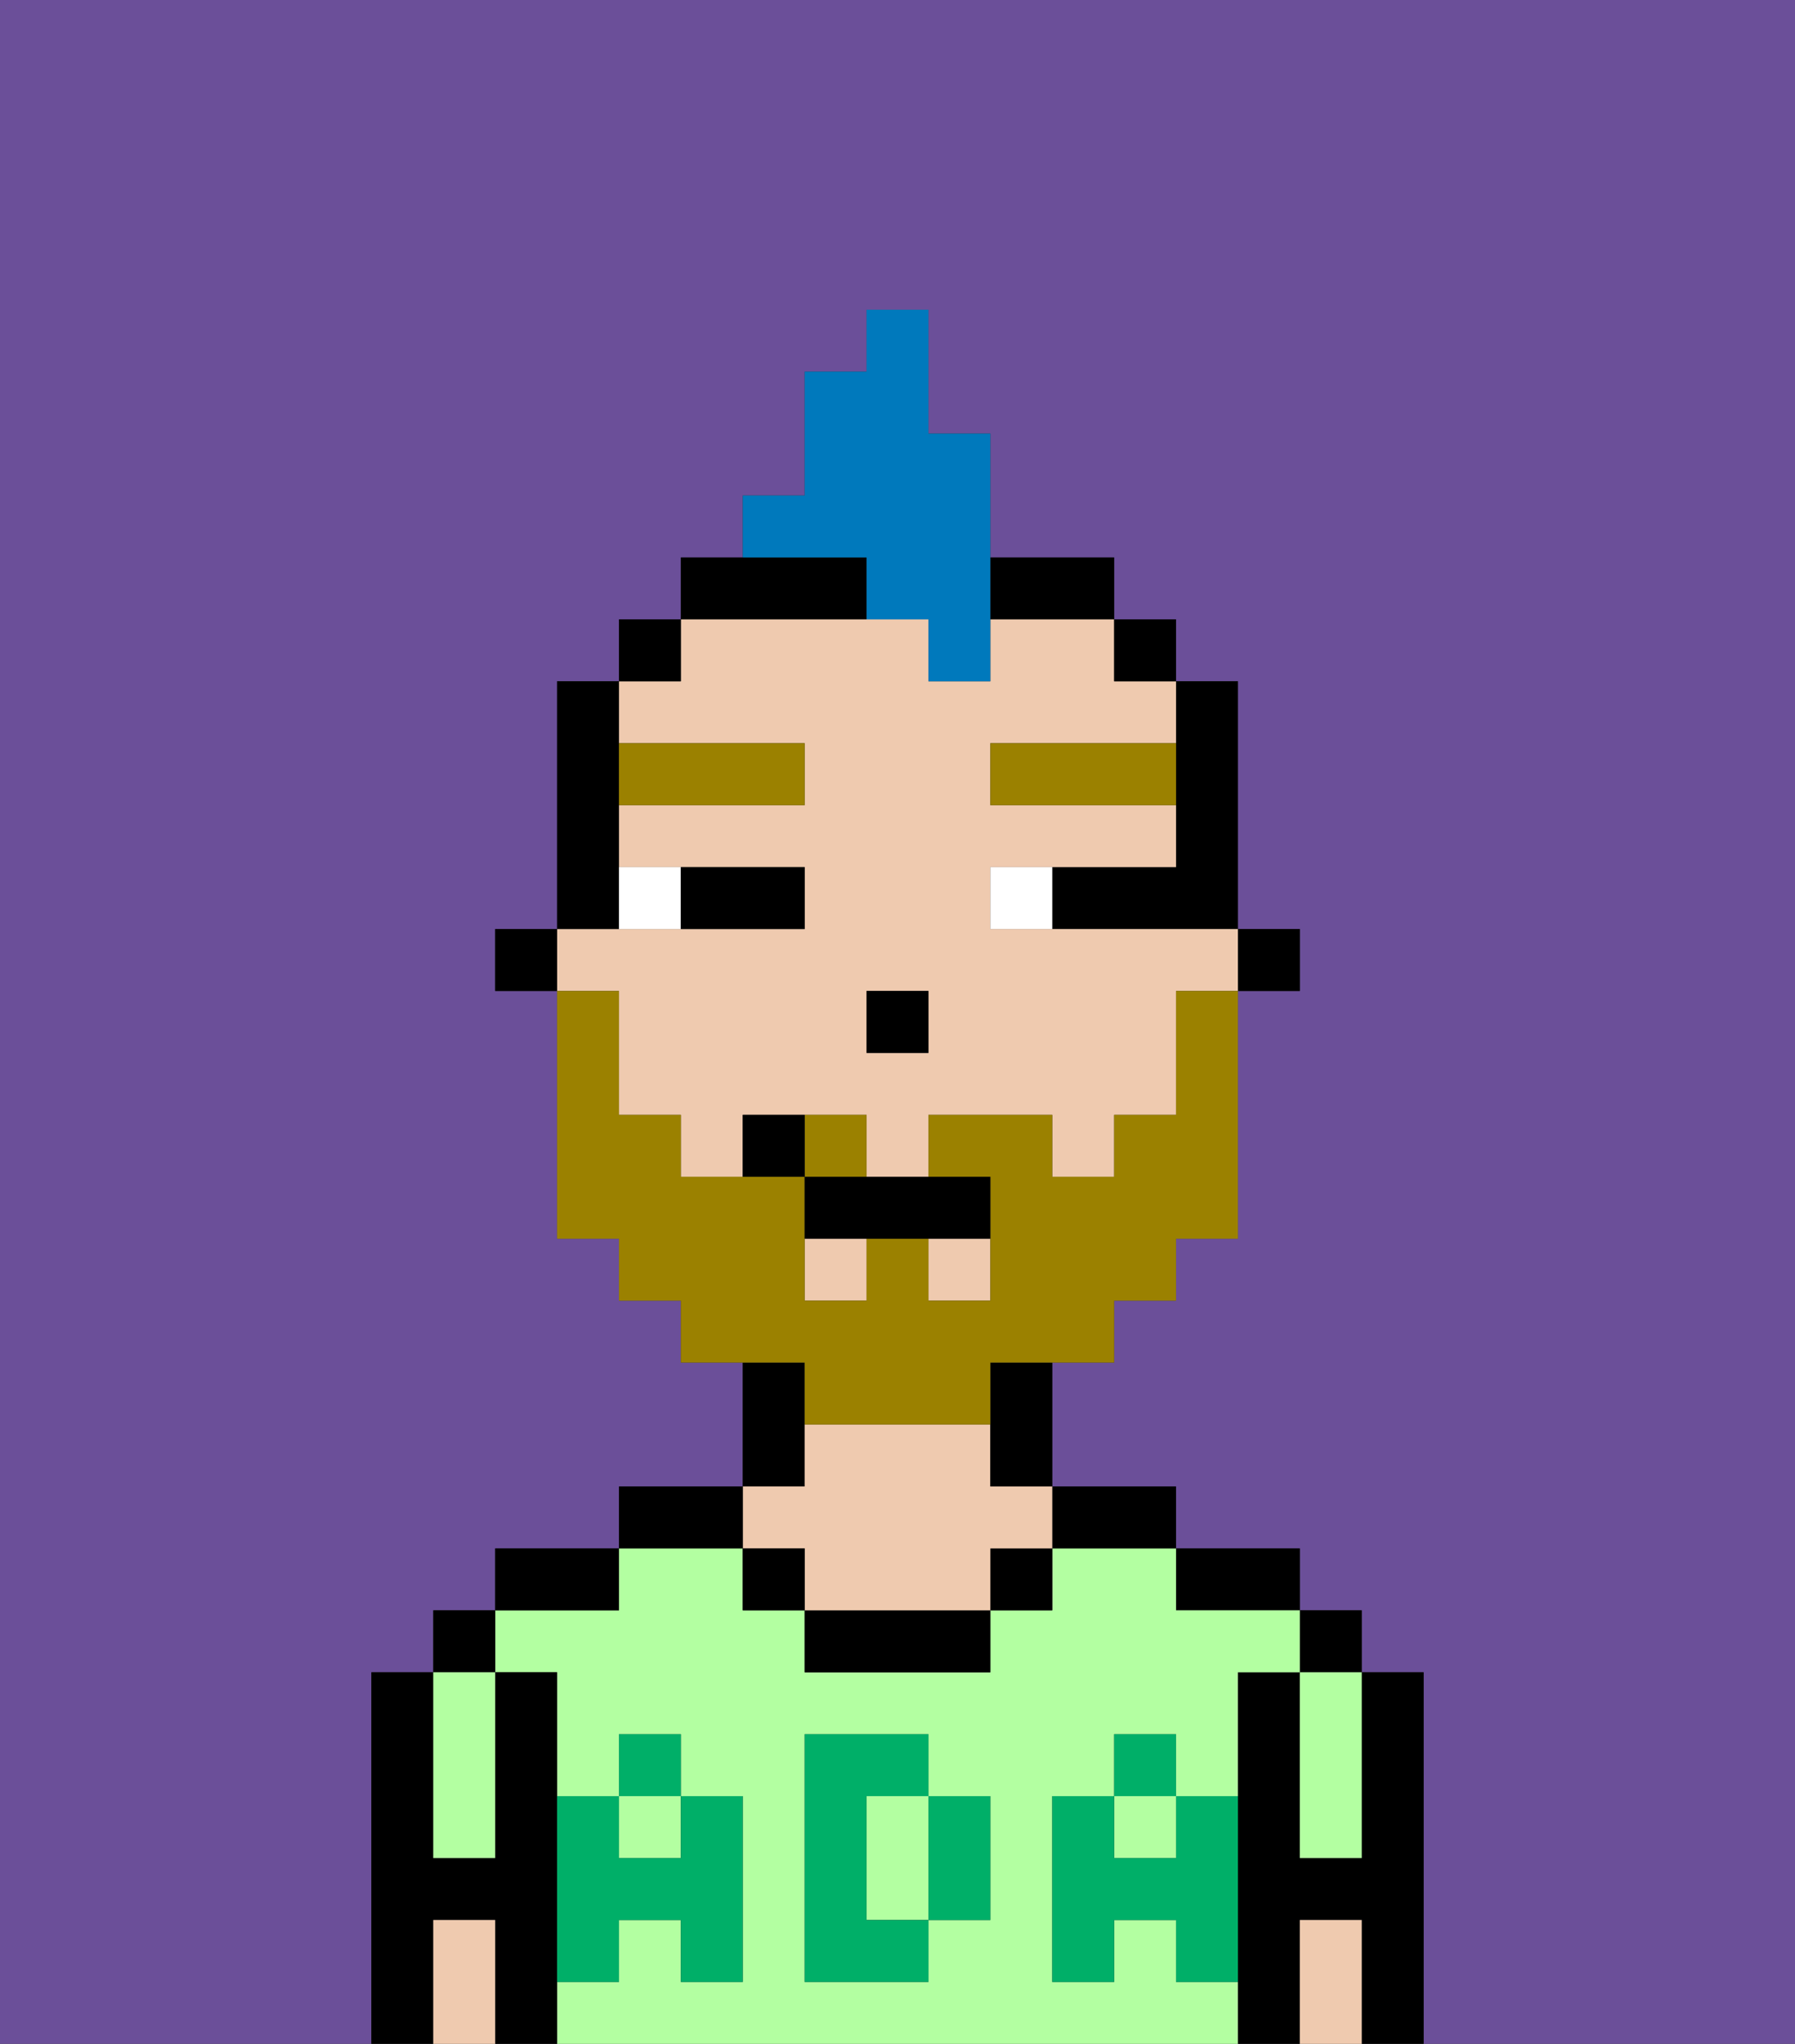<svg xmlns="http://www.w3.org/2000/svg" viewBox="0 0 29 33"><rect x="0" y="0" width="29" height="33" fill="#333333" stroke="none"/><defs><style>polygon,rect,path{shape-rendering:crispedges;}.da107-1{fill:#6b4f99;}.da107-2{fill:#000000;}.da107-3{fill:#b3ffa1;}.da107-4{fill:#efcaaf;}.da107-5{fill:#00af68;}.da107-6{fill:#ffffff;}.da107-7{fill:#9b8100;}.da107-8{fill:#9b8100;}.da107-9{fill:#0079bc;}</style></defs><path class="da107-1" d="M0,33H6V27H7V26H8V25h2V24h2V22H11V21H10V20H9V16H8V15H9V11h1V10h1V9h1V8h1V6h1V5h1V7h1V9h2v1h1v1h1v4h1v1H20v4H19v1H18v1H17v2h2v1h2v1h1v1h1v6h6V0H0Z"/><path class="da107-2" d="M23,27H22v3H21V27H20v6h1V31h1v2h1V27Z"/><rect class="da107-2" x="21" y="26" width="1" height="1"/><path class="da107-3" d="M21,28v2h1V27H21Z"/><path class="da107-4" d="M21,31v2h1V31Z"/><path class="da107-2" d="M20,26h1V25H19v1Z"/><path class="da107-3" d="M19,32V31H18v1H17V29h1V28h1v1h1V27h1V26H19V25H17v1H16v1H13V26H12V25H10v1H8v1H9v2h1V28h1v1h1v3H11V31H10v1H9v1H20V32Zm-3-2v1H15v1H13V28h2v1h1Z"/><rect class="da107-3" x="10" y="29" width="1" height="1"/><path class="da107-3" d="M15,29H14v2h1V29Z"/><rect class="da107-3" x="18" y="29" width="1" height="1"/><path class="da107-2" d="M18,25h1V24H17v1Z"/><rect class="da107-2" x="16" y="25" width="1" height="1"/><path class="da107-2" d="M13,26v1h3V26H13Z"/><path class="da107-2" d="M13,23V22H12v2h1Z"/><path class="da107-4" d="M13,25v1h3V25h1V24H16V23H13v1H12v1Z"/><rect class="da107-2" x="12" y="25" width="1" height="1"/><path class="da107-2" d="M12,24H10v1h2Z"/><path class="da107-2" d="M10,25H8v1h2Z"/><path class="da107-2" d="M9,31V27H8v3H7V27H6v6H7V31H8v2H9V31Z"/><rect class="da107-2" x="7" y="26" width="1" height="1"/><path class="da107-3" d="M7,30H8V27H7v3Z"/><path class="da107-4" d="M7,31v2H8V31Z"/><path class="da107-5" d="M19,30H18V29H17v3h1V31h1v1h1V29H19Z"/><rect class="da107-5" x="18" y="28" width="1" height="1"/><path class="da107-5" d="M15,30v1h1V29H15Z"/><path class="da107-5" d="M14,30V29h1V28H13v4h2V31H14Z"/><path class="da107-5" d="M9,32h1V31h1v1h1V29H11v1H10V29H9v3Z"/><rect class="da107-5" x="10" y="28" width="1" height="1"/><rect class="da107-2" x="20" y="15" width="1" height="1"/><path class="da107-2" d="M19,13v1H17v1h3V11H19v2Z"/><rect class="da107-4" x="15" y="20" width="1" height="1"/><rect class="da107-4" x="13" y="20" width="1" height="1"/><path class="da107-4" d="M10,17v1h1v1h1V18h2v1h1V18h2v1h1V18h1V16h1V15H16V14h3V13H16V12h3V11H18V10H16v1H15V10H11v1H10v1h3v1H10v1h3v1H9v1h1Zm4-1h1v1H14Z"/><rect class="da107-2" x="18" y="10" width="1" height="1"/><path class="da107-2" d="M16,23v1h1V22H16Z"/><path class="da107-2" d="M14,10V9H11v1h3Z"/><path class="da107-2" d="M17,10h1V9H16v1Z"/><rect class="da107-2" x="10" y="10" width="1" height="1"/><path class="da107-2" d="M10,14V11H9v4h1Z"/><rect class="da107-2" x="8" y="15" width="1" height="1"/><rect class="da107-2" x="14" y="16" width="1" height="1"/><path class="da107-6" d="M11,15V14H10v1Z"/><path class="da107-6" d="M16,14v1h1V14Z"/><path class="da107-2" d="M12,15h1V14H11v1Z"/><path class="da107-7" d="M13,13V12H10v1Z"/><path class="da107-7" d="M16,12v1h3V12Z"/><path class="da107-8" d="M14,18H13v1h1Z"/><path class="da107-8" d="M13,23h3V22h2V21h1V20h1V16H19v2H18v1H17V18H15v1h1v2H15V20H14v1H13V19H11V18H10V16H9v4h1v1h1v1h2Z"/><path class="da107-2" d="M13,19v1h3V19H13Z"/><path class="da107-2" d="M12,18v1h1V18Z"/><path class="da107-9" d="M14,10h1v1h1V7H15V5H14V6H13V8H12V9h2Z"/></svg>